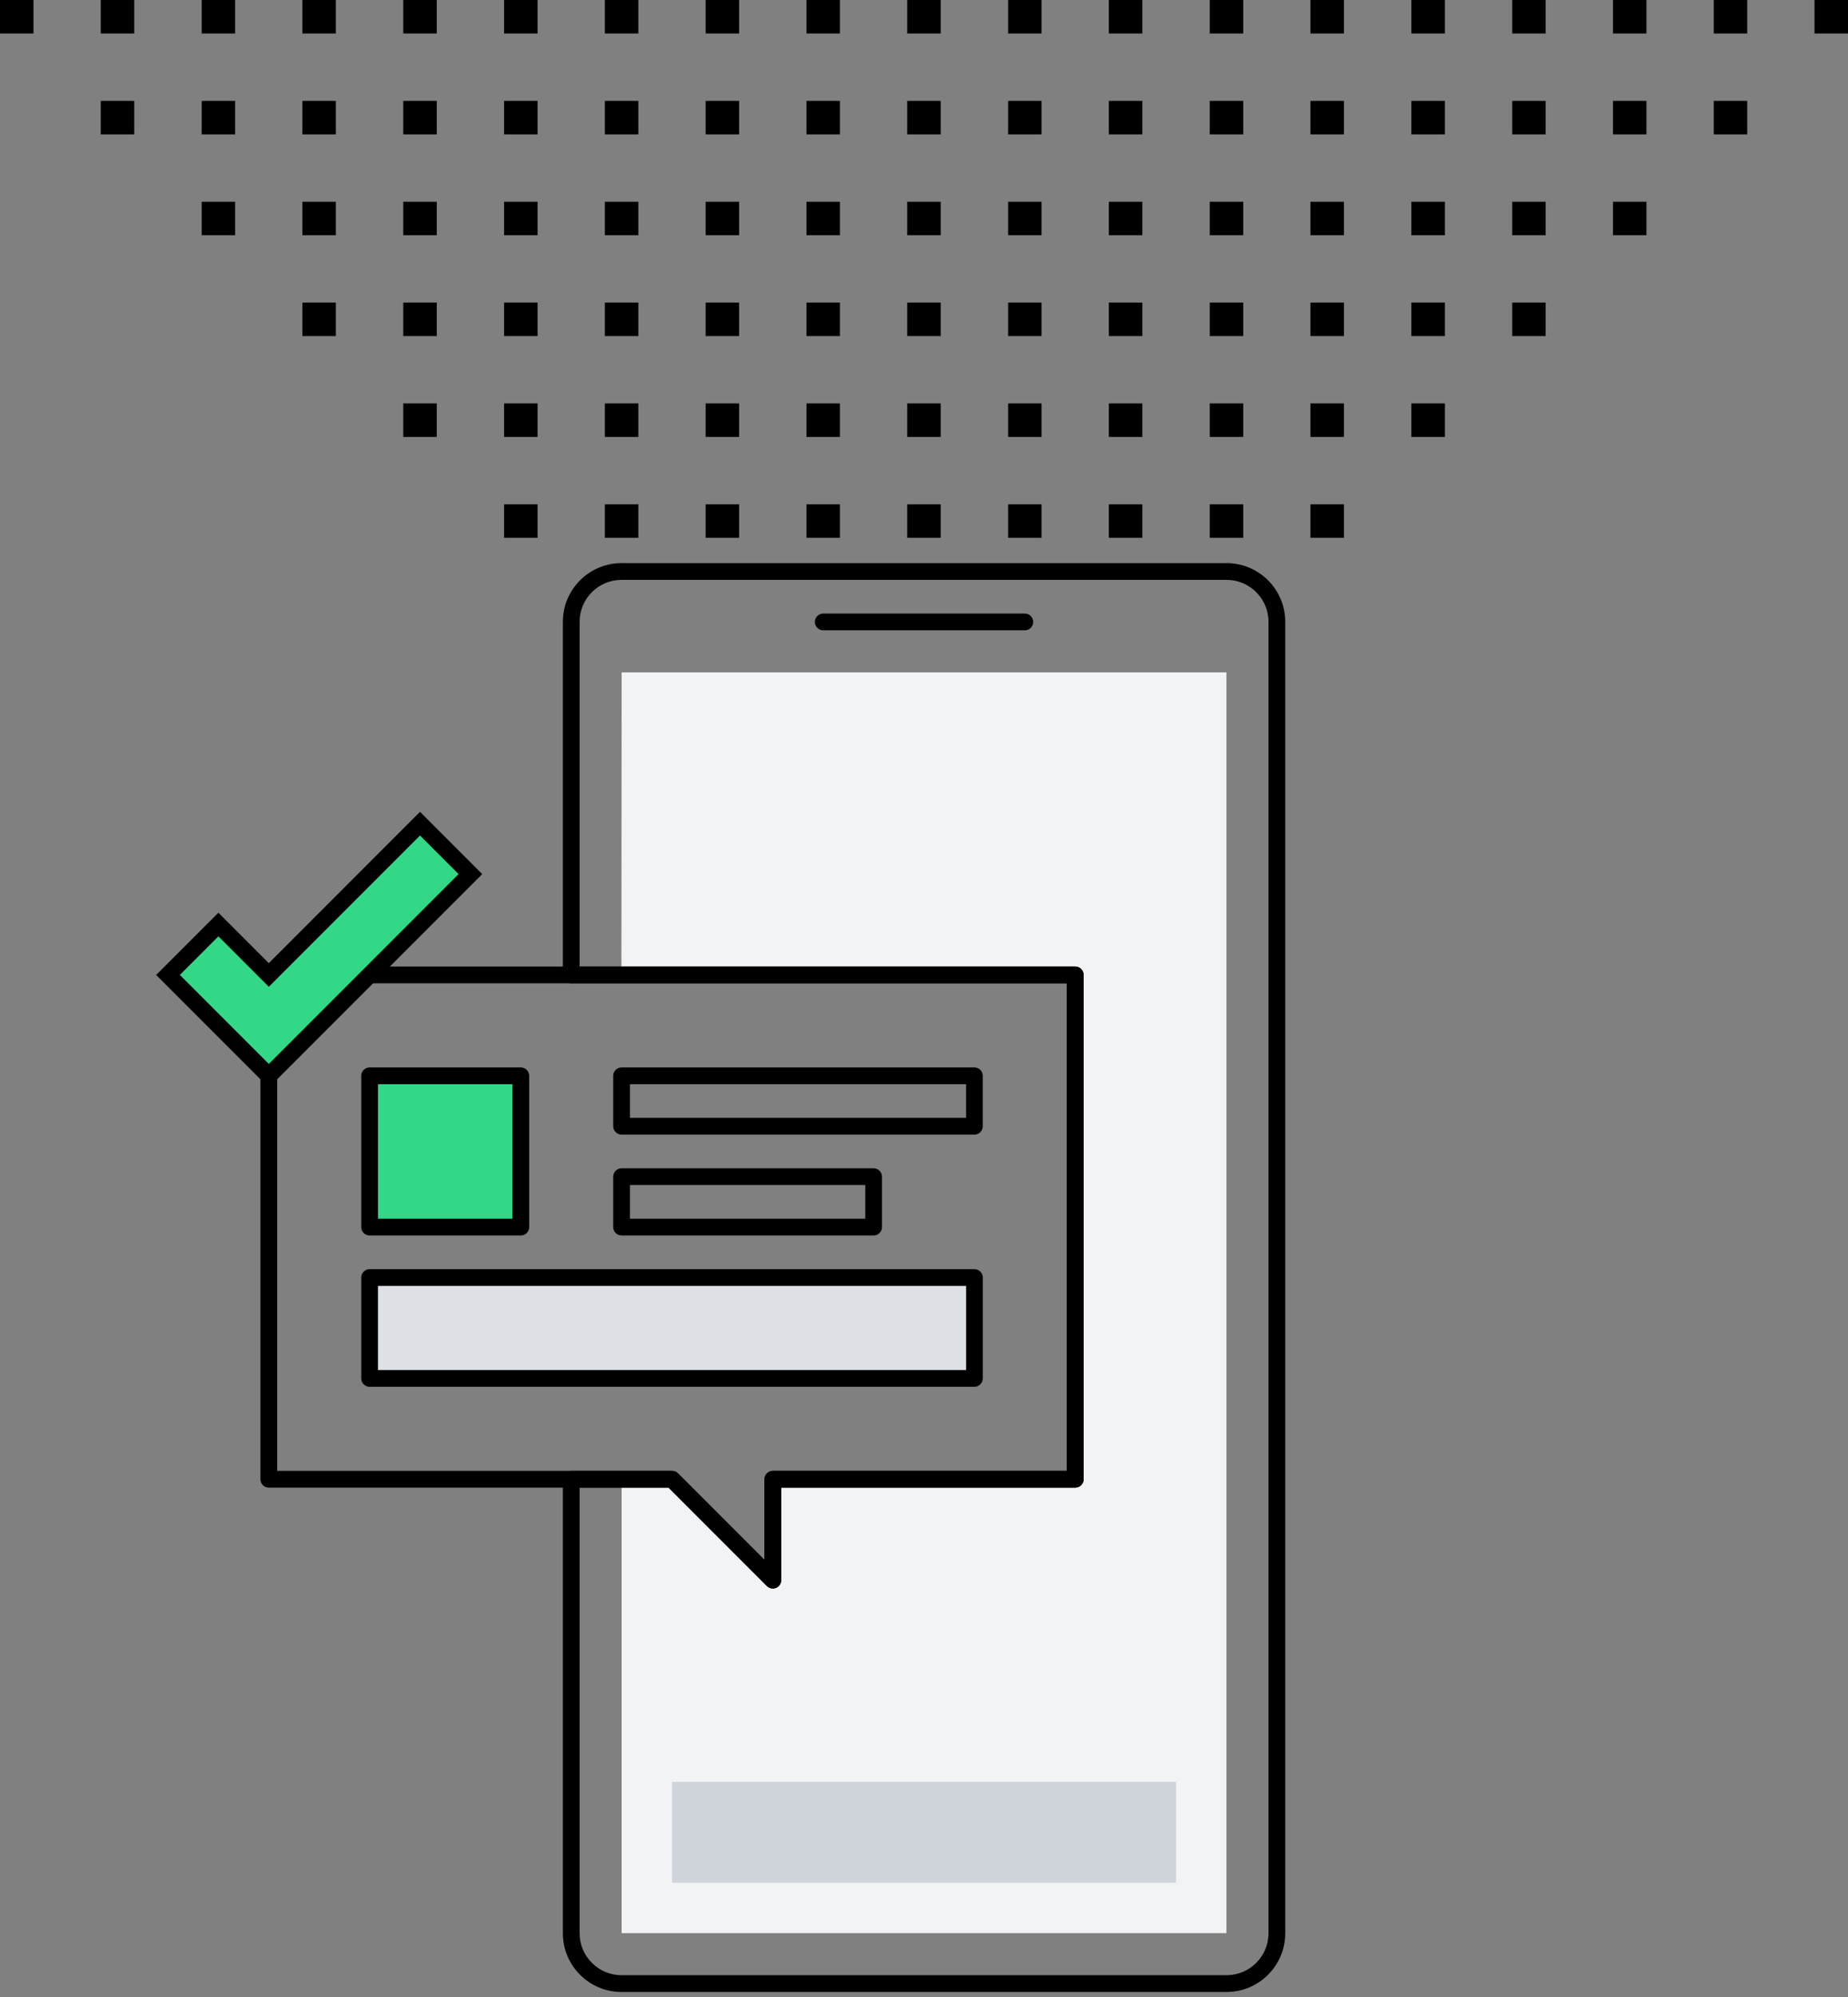 <svg width="150" height="162" viewBox="0 0 150 162" fill="none" xmlns="http://www.w3.org/2000/svg">
<rect x="0" y="0" width="150" height="162" fill="#808080" stroke="none"/>
<g clip-path="url(#clip0)">
<path d="M50.458 54.543H99.548V156.82H50.458V119.998H54.546L62.729 128.181V119.998H87.276V79.088H50.438L50.458 54.543Z" fill="#F1F3F5"/>
<path d="M62.729 128.862C62.552 128.862 62.378 128.794 62.248 128.664L54.264 120.68H21.819C21.443 120.68 21.139 120.375 21.139 120V79.09C21.139 78.715 21.443 78.41 21.819 78.41H87.277C87.652 78.41 87.956 78.715 87.956 79.09V120C87.956 120.375 87.652 120.68 87.277 120.68H63.411V128.183C63.411 128.457 63.245 128.705 62.992 128.811C62.906 128.846 62.816 128.862 62.729 128.862ZM22.498 119.32H54.546C54.726 119.32 54.9 119.391 55.027 119.519L62.049 126.541V120C62.049 119.625 62.354 119.32 62.729 119.32H86.594V79.769H22.498V119.32Z" fill="black"/>
<path d="M79.094 92.042H50.455C50.08 92.042 49.775 91.738 49.775 91.363V87.271C49.775 86.896 50.08 86.592 50.455 86.592H79.091C79.466 86.592 79.771 86.896 79.771 87.271V91.363C79.773 91.738 79.469 92.042 79.094 92.042ZM51.134 90.683H78.412V87.951H51.134V90.683Z" fill="black"/>
<path d="M70.911 100.224H50.455C50.08 100.224 49.775 99.919 49.775 99.544V95.453C49.775 95.078 50.08 94.773 50.455 94.773H70.911C71.286 94.773 71.591 95.078 71.591 95.453V99.544C71.591 99.919 71.286 100.224 70.911 100.224ZM51.134 98.865H70.232V96.133H51.134V98.865Z" fill="black"/>
<path d="M79.094 103.637H30.001V111.819H79.094V103.637Z" fill="#DEE2E6"/>
<path d="M79.094 112.499H30.001C29.626 112.499 29.321 112.194 29.321 111.819V103.637C29.321 103.262 29.626 102.957 30.001 102.957H79.094C79.469 102.957 79.773 103.262 79.773 103.637V111.819C79.773 112.194 79.469 112.499 79.094 112.499ZM30.68 111.14H78.414V104.316H30.68V111.14Z" fill="black"/>
<path d="M42.275 87.272H30.001V99.545H42.275V87.272Z" fill="#33D887"/>
<path d="M42.275 100.225H30.001C29.626 100.225 29.321 99.921 29.321 99.545V87.271C29.321 86.896 29.626 86.592 30.001 86.592H42.275C42.65 86.592 42.954 86.896 42.954 87.271V99.545C42.954 99.921 42.65 100.225 42.275 100.225ZM30.68 98.866H41.595V87.951H30.68V98.866Z" fill="black"/>
<path d="M99.561 161.592H50.444C47.821 161.592 45.687 159.458 45.687 156.835V119.999C45.687 119.624 45.991 119.32 46.366 119.32H54.549C54.728 119.32 54.902 119.39 55.03 119.518L62.052 126.54V119.999C62.052 119.624 62.356 119.32 62.731 119.32H86.597V79.769H46.366C45.991 79.769 45.687 79.464 45.687 79.089V50.439C45.687 47.816 47.821 45.682 50.444 45.682H99.564C102.187 45.682 104.321 47.816 104.321 50.439V156.835C104.319 159.458 102.185 161.592 99.561 161.592ZM47.046 120.679V156.832C47.046 158.705 48.571 160.23 50.444 160.23H99.564C101.437 160.23 102.962 158.705 102.962 156.832V50.439C102.962 48.566 101.437 47.041 99.564 47.041H50.444C48.571 47.041 47.046 48.566 47.046 50.439V78.409H87.276C87.652 78.409 87.956 78.714 87.956 79.089V119.999C87.956 120.374 87.652 120.679 87.276 120.679H63.411V128.182C63.411 128.456 63.245 128.704 62.992 128.81C62.737 128.916 62.446 128.856 62.253 128.663L54.269 120.679H47.046Z" fill="black"/>
<path d="M13.636 79.09L17.727 74.998L21.819 79.09L34.093 66.818L38.184 70.91L21.819 87.272L13.636 79.09Z" fill="#33D887"/>
<path d="M21.819 88.233L12.676 79.091L17.727 74.04L21.819 78.131L34.092 65.857L39.143 70.908L21.819 88.233ZM14.598 79.088L21.819 86.308L37.221 70.906L34.092 67.777L21.819 80.051L17.727 75.959L14.598 79.088Z" fill="black"/>
<path d="M95.457 144.547H54.546V152.729H95.457V144.547Z" fill="#CED4DA"/>
<path d="M83.185 51.133H66.82C66.445 51.133 66.14 50.828 66.14 50.453C66.14 50.078 66.445 49.773 66.82 49.773H83.185C83.56 49.773 83.865 50.078 83.865 50.453C83.865 50.828 83.56 51.133 83.185 51.133Z" fill="black"/>
<path d="M27.261 0H24.543V2.718H27.261V0Z" fill="black"/>
<path d="M35.452 0H32.733V2.718H35.452V0Z" fill="black"/>
<path d="M43.634 0H40.916V2.718H43.634V0Z" fill="black"/>
<path d="M51.814 0H49.096V2.718H51.814V0Z" fill="black"/>
<path d="M10.896 0H8.177V2.718H10.896V0Z" fill="black"/>
<path d="M2.718 0H0V2.718H2.718V0Z" fill="black"/>
<path d="M19.086 0H16.368V2.718H19.086V0Z" fill="black"/>
<path d="M59.994 0H57.276V2.718H59.994V0Z" fill="black"/>
<path d="M68.177 0H65.458V2.718H68.177V0Z" fill="black"/>
<path d="M76.357 0H73.638V2.718H76.357V0Z" fill="black"/>
<path d="M109.087 0H106.368V2.718H109.087V0Z" fill="black"/>
<path d="M117.278 0H114.559V2.718H117.278V0Z" fill="black"/>
<path d="M125.46 0H122.742V2.718H125.46V0Z" fill="black"/>
<path d="M133.64 0H130.922V2.718H133.64V0Z" fill="black"/>
<path d="M92.722 0H90.003V2.718H92.722V0Z" fill="black"/>
<path d="M84.545 0H81.826V2.718H84.545V0Z" fill="black"/>
<path d="M100.913 0H98.194V2.718H100.913V0Z" fill="black"/>
<path d="M141.82 0H139.102V2.718H141.82V0Z" fill="black"/>
<path d="M27.261 8.184H24.543V10.902H27.261V8.184Z" fill="black"/>
<path d="M35.452 8.184H32.733V10.902H35.452V8.184Z" fill="black"/>
<path d="M43.634 8.184H40.916V10.902H43.634V8.184Z" fill="black"/>
<path d="M51.814 8.184H49.096V10.902H51.814V8.184Z" fill="black"/>
<path d="M10.896 8.184H8.177V10.902H10.896V8.184Z" fill="black"/>
<path d="M19.086 8.184H16.368V10.902H19.086V8.184Z" fill="black"/>
<path d="M59.994 8.184H57.276V10.902H59.994V8.184Z" fill="black"/>
<path d="M68.177 8.184H65.458V10.902H68.177V8.184Z" fill="black"/>
<path d="M76.357 8.184H73.638V10.902H76.357V8.184Z" fill="black"/>
<path d="M109.087 8.184H106.368V10.902H109.087V8.184Z" fill="black"/>
<path d="M117.278 8.184H114.559V10.902H117.278V8.184Z" fill="black"/>
<path d="M125.46 8.184H122.742V10.902H125.46V8.184Z" fill="black"/>
<path d="M133.64 8.184H130.922V10.902H133.64V8.184Z" fill="black"/>
<path d="M92.722 8.184H90.003V10.902H92.722V8.184Z" fill="black"/>
<path d="M84.545 8.184H81.826V10.902H84.545V8.184Z" fill="black"/>
<path d="M100.913 8.184H98.194V10.902H100.913V8.184Z" fill="black"/>
<path d="M27.261 16.365H24.543V19.084H27.261V16.365Z" fill="black"/>
<path d="M35.452 16.365H32.733V19.084H35.452V16.365Z" fill="black"/>
<path d="M43.634 16.365H40.916V19.084H43.634V16.365Z" fill="black"/>
<path d="M51.814 16.365H49.096V19.084H51.814V16.365Z" fill="black"/>
<path d="M19.086 16.365H16.368V19.084H19.086V16.365Z" fill="black"/>
<path d="M59.994 16.365H57.276V19.084H59.994V16.365Z" fill="black"/>
<path d="M68.177 16.365H65.458V19.084H68.177V16.365Z" fill="black"/>
<path d="M76.357 16.365H73.638V19.084H76.357V16.365Z" fill="black"/>
<path d="M109.087 16.365H106.368V19.084H109.087V16.365Z" fill="black"/>
<path d="M117.278 16.365H114.559V19.084H117.278V16.365Z" fill="black"/>
<path d="M125.46 16.365H122.742V19.084H125.46V16.365Z" fill="black"/>
<path d="M133.64 16.365H130.922V19.084H133.64V16.365Z" fill="black"/>
<path d="M92.722 16.365H90.003V19.084H92.722V16.365Z" fill="black"/>
<path d="M84.545 16.365H81.826V19.084H84.545V16.365Z" fill="black"/>
<path d="M100.913 16.365H98.194V19.084H100.913V16.365Z" fill="black"/>
<path d="M27.261 24.545H24.543V27.263H27.261V24.545Z" fill="black"/>
<path d="M35.452 24.545H32.733V27.263H35.452V24.545Z" fill="black"/>
<path d="M43.634 24.545H40.916V27.263H43.634V24.545Z" fill="black"/>
<path d="M51.814 24.545H49.096V27.263H51.814V24.545Z" fill="black"/>
<path d="M59.994 24.545H57.276V27.263H59.994V24.545Z" fill="black"/>
<path d="M68.177 24.545H65.458V27.263H68.177V24.545Z" fill="black"/>
<path d="M76.357 24.545H73.638V27.263H76.357V24.545Z" fill="black"/>
<path d="M109.087 24.545H106.368V27.263H109.087V24.545Z" fill="black"/>
<path d="M117.278 24.545H114.559V27.263H117.278V24.545Z" fill="black"/>
<path d="M125.46 24.545H122.742V27.263H125.46V24.545Z" fill="black"/>
<path d="M92.722 24.545H90.003V27.263H92.722V24.545Z" fill="black"/>
<path d="M84.545 24.545H81.826V27.263H84.545V24.545Z" fill="black"/>
<path d="M100.913 24.545H98.194V27.263H100.913V24.545Z" fill="black"/>
<path d="M35.452 32.727H32.733V35.445H35.452V32.727Z" fill="black"/>
<path d="M43.634 32.727H40.916V35.445H43.634V32.727Z" fill="black"/>
<path d="M51.814 32.727H49.096V35.445H51.814V32.727Z" fill="black"/>
<path d="M59.994 32.727H57.276V35.445H59.994V32.727Z" fill="black"/>
<path d="M68.177 32.727H65.458V35.445H68.177V32.727Z" fill="black"/>
<path d="M76.357 32.727H73.638V35.445H76.357V32.727Z" fill="black"/>
<path d="M109.087 32.727H106.368V35.445H109.087V32.727Z" fill="black"/>
<path d="M117.278 32.727H114.559V35.445H117.278V32.727Z" fill="black"/>
<path d="M92.722 32.727H90.003V35.445H92.722V32.727Z" fill="black"/>
<path d="M84.545 32.727H81.826V35.445H84.545V32.727Z" fill="black"/>
<path d="M100.913 32.727H98.194V35.445H100.913V32.727Z" fill="black"/>
<path d="M43.634 40.91H40.916V43.629H43.634V40.91Z" fill="black"/>
<path d="M51.814 40.91H49.096V43.629H51.814V40.91Z" fill="black"/>
<path d="M59.994 40.91H57.276V43.629H59.994V40.91Z" fill="black"/>
<path d="M68.177 40.91H65.458V43.629H68.177V40.91Z" fill="black"/>
<path d="M76.357 40.91H73.638V43.629H76.357V40.91Z" fill="black"/>
<path d="M109.087 40.91H106.368V43.629H109.087V40.91Z" fill="black"/>
<path d="M92.722 40.91H90.003V43.629H92.722V40.91Z" fill="black"/>
<path d="M84.545 40.91H81.826V43.629H84.545V40.91Z" fill="black"/>
<path d="M100.913 40.91H98.194V43.629H100.913V40.91Z" fill="black"/>
<path d="M141.82 8.184H139.102V10.902H141.82V8.184Z" fill="black"/>
<path d="M150 0H147.281V2.718H150V0Z" fill="black"/>
</g>
<defs>
<clipPath id="clip0">
<rect width="150" height="161.592" fill="white"/>
</clipPath>
</defs>
</svg>
